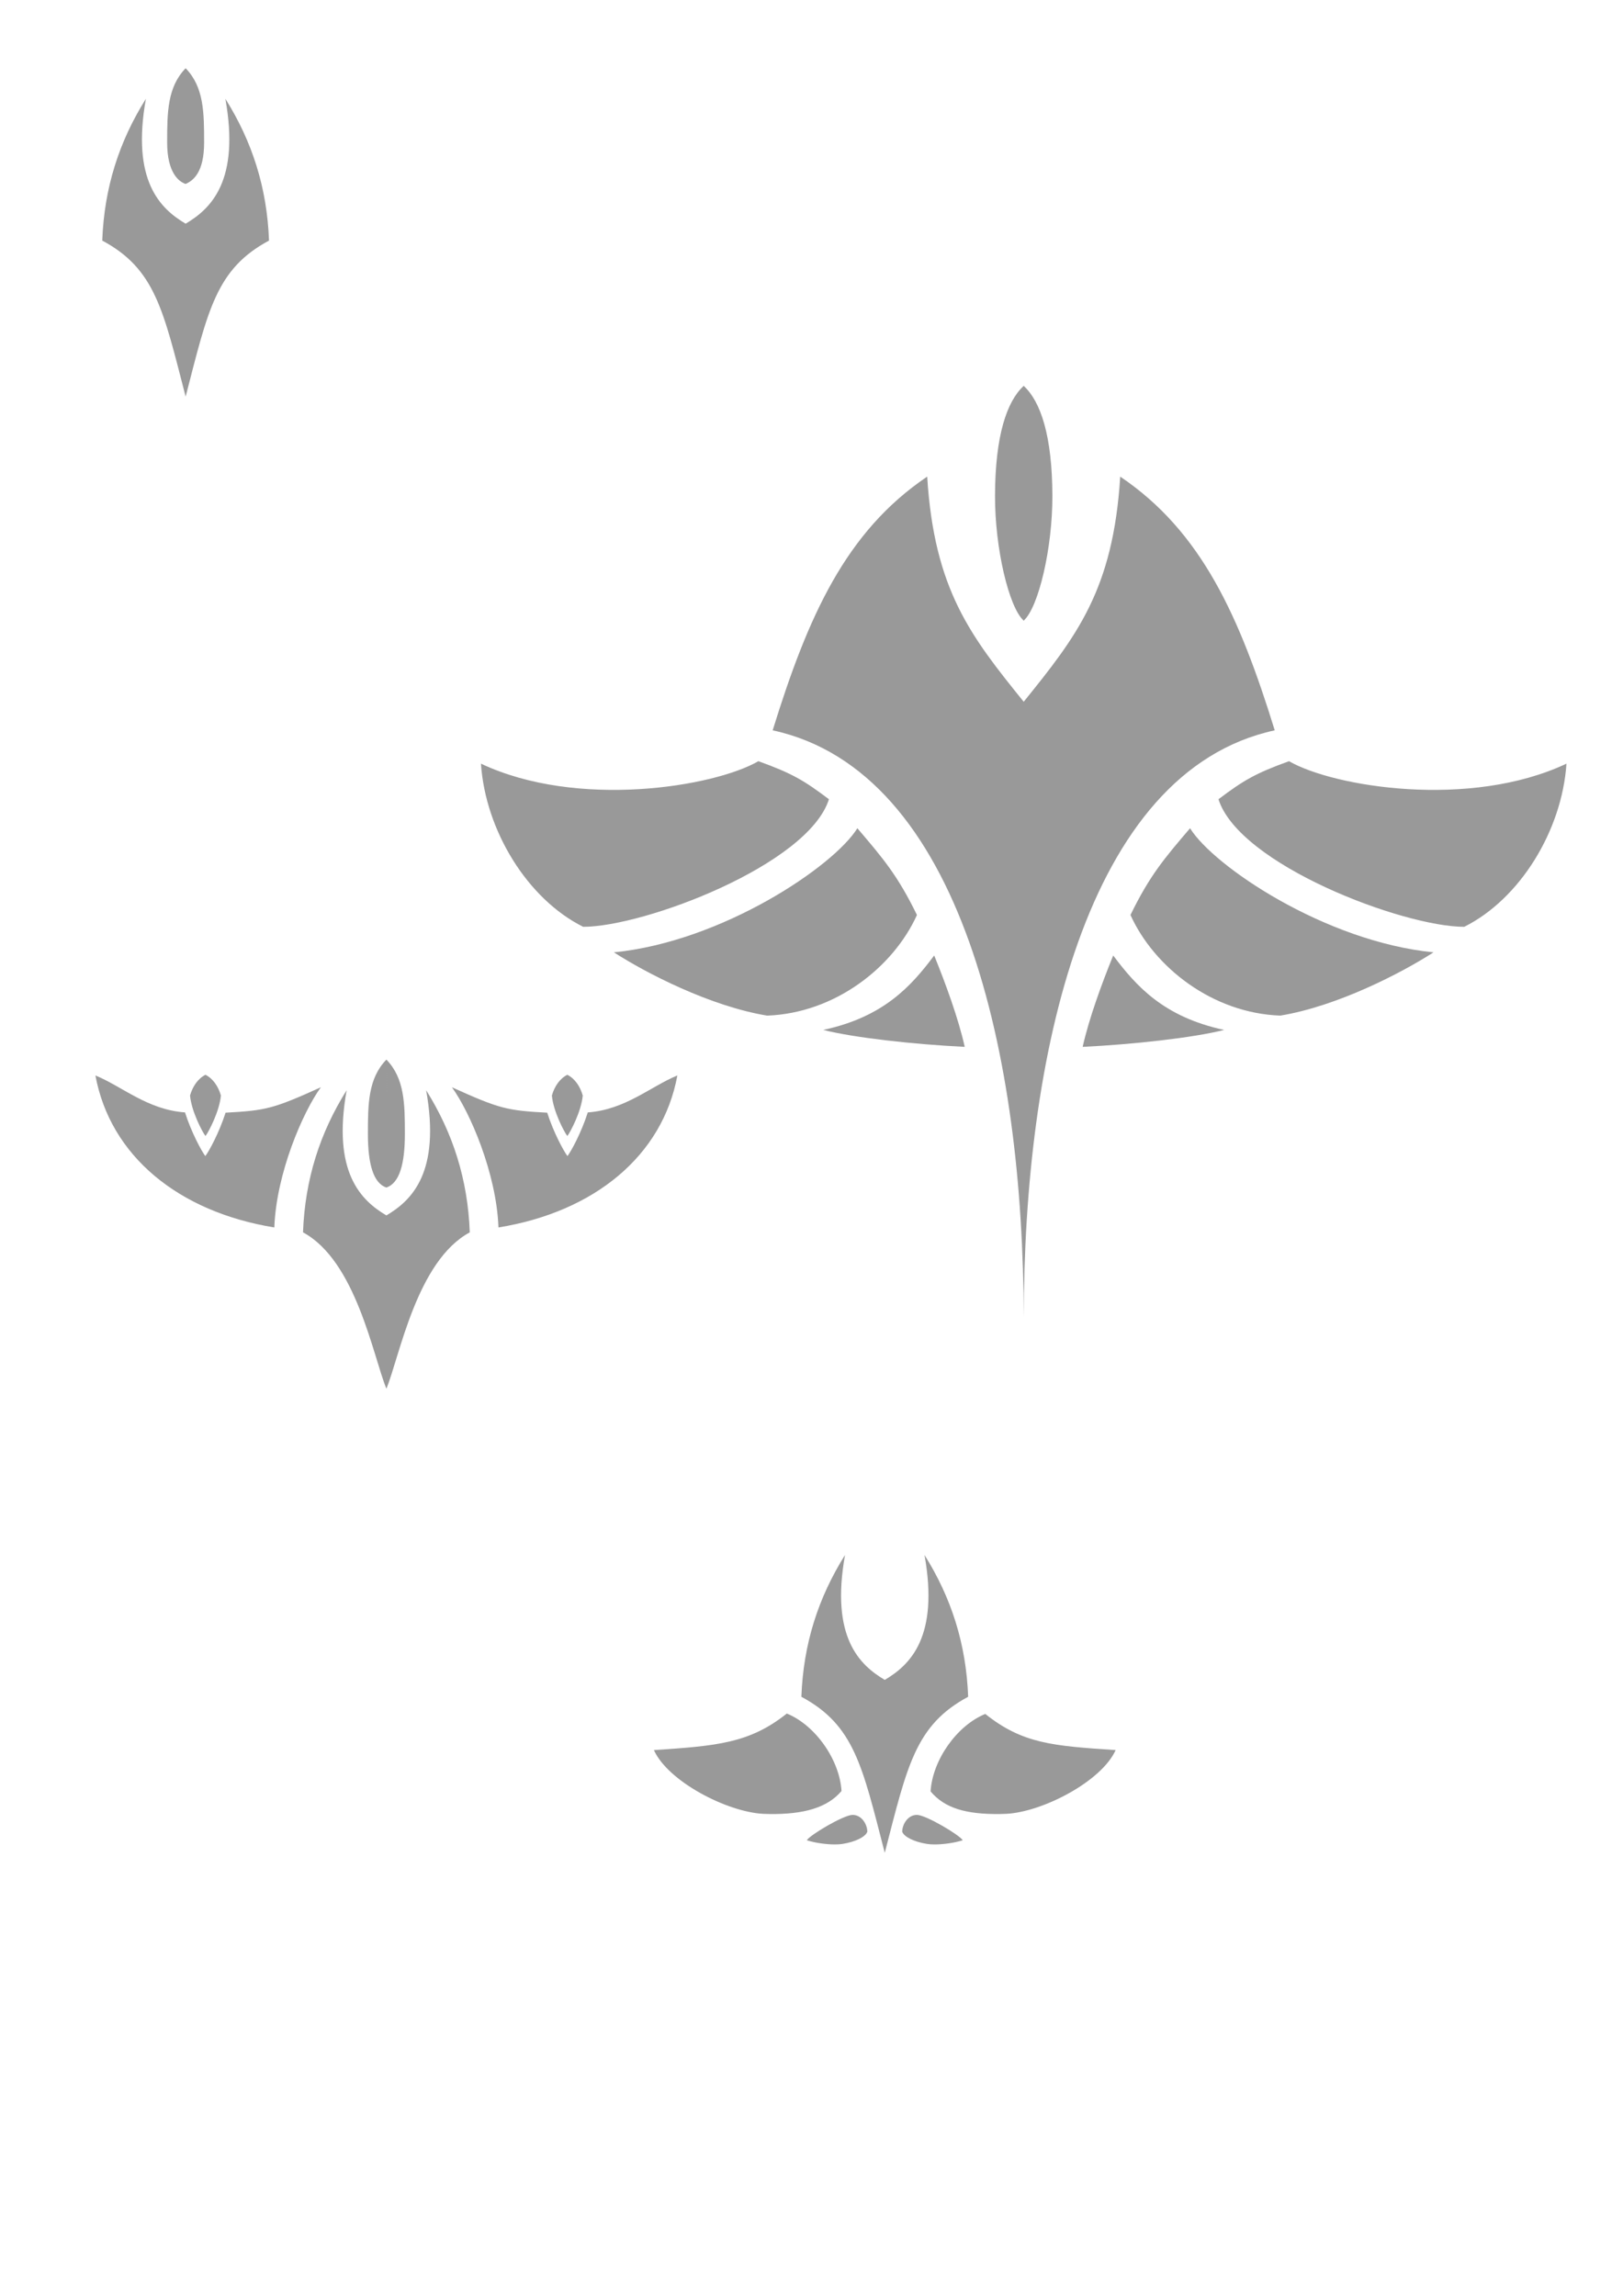 <?xml version="1.0" encoding="UTF-8" standalone="no"?>
<!-- Created with Inkscape (http://www.inkscape.org/) -->

<svg
   xmlns:dc="http://purl.org/dc/elements/1.1/"
   xmlns:cc="http://creativecommons.org/ns#"
   xmlns:rdf="http://www.w3.org/1999/02/22-rdf-syntax-ns#"
   xmlns:svg="http://www.w3.org/2000/svg"
   xmlns="http://www.w3.org/2000/svg"
   xmlns:sodipodi="http://sodipodi.sourceforge.net/DTD/sodipodi-0.dtd"
   xmlns:inkscape="http://www.inkscape.org/namespaces/inkscape"
   width="210mm"
   height="297mm"
   viewBox="0 0 210 297"
   version="1.1"
   id="svg8"
   inkscape:version="0.92.1 r15371"
   sodipodi:docname="vaisseaux ennemis.svg">
  <defs
     id="defs2" />
  <sodipodi:namedview
     id="base"
     pagecolor="#ffffff"
     bordercolor="#666666"
     borderopacity="1.0"
     inkscape:pageopacity="0.0"
     inkscape:pageshadow="2"
     inkscape:zoom="0.5"
     inkscape:cx="687.14464"
     inkscape:cy="414.42724"
     inkscape:document-units="mm"
     inkscape:current-layer="layer2"
     showgrid="false"
     showguides="true"
     inkscape:guide-bbox="true"
     inkscape:measure-start="0,0"
     inkscape:measure-end="0,0"
     inkscape:window-width="1920"
     inkscape:window-height="1017"
     inkscape:window-x="-8"
     inkscape:window-y="-8"
     inkscape:window-maximized="1" />
  <g
     inkscape:label="Calque 1"
     inkscape:groupmode="layer"
     id="layer1" />
  <g
     inkscape:groupmode="layer"
     id="layer2"
     inkscape:label="Calque 2">
    <path
       style="fill:#999999;stroke-width:0.265"
       d="m 24.02,51.311 c -10e-5,-3.9e-4 -4.2e-4,-6.5e-4 -5.2e-4,-10e-4 v -10e-4 c -2.908,-11.266 -3.951,-16.517 -10.789,-20.187 0.256,-6.869 2.195,-12.84 5.646,-18.342 -1.894,10.595 1.845,14.211 5.143,16.158 3.298,-1.947 7.037,-5.563 5.143,-16.158 3.451,5.502 5.39,11.473 5.646,18.342 -6.838,3.67 -7.881,8.921 -10.788,20.187 z m -0.001,-27.515 c -0.884,-0.286 -2.391,-1.456 -2.391,-5.349 0,-3.893 0.025,-7.181 2.391,-9.618 v -0.002 c 2.6e-4,2.6e-4 2.6e-4,7.6e-4 5.2e-4,10e-4 3.4e-4,-3.5e-4 6.9e-4,-6.8e-4 0.001,-10e-4 v 0.002 c 2.366,2.436 2.39,5.724 2.39,9.618 0,3.893 -1.44,4.931 -2.39,5.349 -5.3e-4,0 -0.001,-10e-6 -0.002,0 z"
       id="path14"
       inkscape:connector-curvature="0"
       sodipodi:nodetypes="cccccccccccscccccsccc"
       inkscape:export-xdpi="96"
       inkscape:export-ydpi="96" />
    <path
       style="fill:#999999;stroke-width:0.265"
       d="m 114.48,239.694 c -2.908,-11.268 -3.951,-16.519 -10.79,-20.189 0.256,-6.869 2.196,-12.841 5.647,-18.343 -1.894,10.595 1.845,14.212 5.143,16.158 3.298,-1.947 7.037,-5.564 5.143,-16.158 3.451,5.502 5.391,11.474 5.647,18.343 -6.838,3.67 -7.881,8.921 -10.79,20.189 z m -6.483,-1.086 c -1.124,-0.004 -2.545,-0.203 -3.606,-0.541 0.4,-0.678 4.78,-3.282 5.93,-3.282 1.151,0 1.885,1.183 1.902,2.166 -0.199,0.653 -1.527,1.329 -3.226,1.593 -0.284,0.044 -0.626,0.065 -1,0.064 z m 12.966,0 c -0.375,0.001 -0.716,-0.019 -1,-0.064 -1.699,-0.264 -3.027,-0.941 -3.226,-1.593 0.017,-0.983 0.751,-2.166 1.902,-2.166 1.151,0 5.53,2.605 5.93,3.282 -1.061,0.338 -2.482,0.537 -3.606,0.541 z m -21.359,-3.934 c -0.291,-0.003 -0.583,-0.012 -0.875,-0.027 -4.675,-0.25 -12.299,-4.188 -14.121,-8.245 8.135,-0.541 12.377,-0.881 17.198,-4.729 3.68,1.496 6.828,5.961 7.078,10.021 -1.839,2.182 -4.917,3.024 -9.28,2.981 z m 29.753,0 c -4.362,0.043 -7.11,-0.745 -8.949,-2.927 0.25,-4.06 3.398,-8.525 7.078,-10.021 4.821,3.848 8.732,4.134 16.867,4.675 -1.822,4.057 -9.446,7.996 -14.121,8.245 -0.292,0.016 -0.584,0.025 -0.875,0.027 z"
       id="path14-1"
       inkscape:connector-curvature="0"
       inkscape:export-xdpi="96"
       inkscape:export-ydpi="96"
       sodipodi:nodetypes="cccccccccscccccscsccccccccccccccccc" />
    <path
       style="fill:#999999;stroke-width:0.363"
       d="m 132.444,49.904 v 0.027 c -2.168,2.008 -3.678,6.402 -3.698,14.213 -0.018,6.792 1.792,14.379 3.682,16.118 v 0.056 c 0.01,-0.008 0.02,-0.019 0.029,-0.028 0.01,0.009 0.02,0.019 0.029,0.028 v -0.056 c 1.89,-1.739 3.699,-9.327 3.682,-16.118 -0.02,-7.811 -1.53,-12.204 -3.698,-14.213 v -0.027 c -0.005,0.004 -0.009,0.009 -0.013,0.013 -0.004,-0.004 -0.009,-0.009 -0.013,-0.013 z m -12.475,11.755 c -10.551,7.116 -15.437,18.1 -19.993,32.821 24.529,5.318 32.47,42.404 32.47,75.936 0.006,-5.719 0.006,-4.436 0.011,-8.504 0.005,4.068 0.005,2.785 0.011,8.504 0,-33.533 7.941,-70.619 32.47,-75.936 -4.556,-14.721 -9.442,-25.705 -19.993,-32.821 -0.913,14.671 -5.657,20.664 -12.488,29.125 -6.831,-8.461 -11.575,-14.454 -12.488,-29.125 z M 98.128,98.472 c -5.758,3.328 -23.413,6.208 -35.898,0.319 0.578,8.649 6.015,17.513 13.228,21.107 7.919,0 29.121,-8.029 31.798,-16.504 -3.269,-2.466 -4.819,-3.366 -9.128,-4.922 z m 68.659,0 c -4.309,1.556 -5.859,2.456 -9.128,4.922 2.677,8.475 23.879,16.504 31.798,16.504 7.213,-3.593 12.65,-12.458 13.228,-21.107 -12.484,5.888 -30.14,3.009 -35.898,-0.319 z m -55.854,8.675 c -3.009,4.887 -17.463,14.665 -31.502,16.054 4.171,2.685 12.44,6.966 19.824,8.185 8.786,-0.315 16.331,-6.26 19.39,-13.018 -2.503,-5.123 -4.37,-7.306 -7.711,-11.22 z m 43.049,0 c -3.341,3.914 -5.209,6.097 -7.711,11.22 3.059,6.759 10.604,12.703 19.39,13.018 7.383,-1.219 15.653,-5.5 19.824,-8.185 -14.04,-1.389 -28.493,-11.167 -31.502,-16.054 z m -33.107,16.46 c -2.972,3.963 -6.528,7.953 -14.359,9.63 4.038,1.02 11.804,1.875 18.311,2.192 -0.808,-3.646 -2.493,-8.244 -3.952,-11.823 z m 23.164,0 c -1.458,3.579 -3.144,8.176 -3.952,11.823 6.506,-0.318 14.272,-1.172 18.311,-2.192 -7.831,-1.677 -11.386,-5.667 -14.359,-9.63 z"
       id="path3793"
       inkscape:connector-curvature="0" />
    <path
       style="fill:#999999;stroke-width:0.265"
       d="m 49.995,137.076 c 0,0.001 0,-3.5e-4 0,0.001 0,1.955 2.67e-4,1.958 5.16e-4,1.469 2.49e-4,0.49 5.16e-4,0.487 5.16e-4,-1.469 0,-0.001 0,3.5e-4 0,-0.001 -1.7e-4,1.7e-4 -3.44e-4,3.4e-4 -5.16e-4,5.1e-4 -1.72e-4,-1.7e-4 -3.47e-4,-3.4e-4 -5.16e-4,-5.1e-4 z m 10e-4,0.001 c -5.08e-4,5.683 -5.35e-4,10.321 -5.16e-4,16.551 1.671,-0.561 2.391,-3.007 2.391,-6.91 0,-3.902 -0.026,-7.2 -2.391,-9.642 z m -5.16e-4,16.551 c 1.8e-5,-6.23 -8e-6,-10.868 -5.16e-4,-16.551 -2.365,2.442 -2.391,5.74 -2.391,9.642 0,3.902 0.72,6.349 2.391,6.91 z M 26.586,139.041 c -0.977,0.491 -1.656,1.498 -1.998,2.68 0.186,2.037 1.564,4.671 1.998,5.244 0.433,-0.572 1.812,-3.207 1.998,-5.244 -0.342,-1.183 -1.021,-2.19 -1.998,-2.68 z m 46.819,0 c -0.977,0.491 -1.656,1.498 -1.998,2.68 0.186,2.037 1.564,4.671 1.998,5.244 0.433,-0.572 1.812,-3.207 1.998,-5.244 -0.342,-1.183 -1.021,-2.19 -1.998,-2.68 z m -61.058,0.087 c 1.918,10.397 10.735,17.647 23.149,19.663 0.253,-6.986 3.688,-14.924 6.022,-18.136 -6.187,2.8 -7.126,3.004 -12.332,3.29 -0.809,2.536 -2.11,4.941 -2.618,5.613 -0.511,-0.675 -1.821,-3.101 -2.629,-5.65 -4.851,-0.342 -8.142,-3.368 -11.592,-4.78 z m 75.298,0 c -3.45,1.412 -6.741,4.438 -11.592,4.78 -0.808,2.55 -2.118,4.976 -2.629,5.65 -0.508,-0.671 -1.809,-3.077 -2.618,-5.613 -5.206,-0.285 -6.145,-0.49 -12.332,-3.29 2.334,3.212 5.769,11.15 6.022,18.136 12.414,-2.016 21.232,-9.266 23.149,-19.663 z m -42.792,1.909 c -3.451,5.515 -5.39,11.502 -5.646,18.388 6.838,3.679 9.058,15.955 10.789,20.237 1.731,-4.282 3.951,-16.558 10.789,-20.237 -0.256,-6.886 -2.195,-12.872 -5.646,-18.388 1.894,10.621 -1.845,14.246 -5.143,16.197 -3.298,-1.951 -7.037,-5.577 -5.143,-16.197 z"
       id="path4677"
       inkscape:connector-curvature="0"
       inkscape:export-xdpi="96"
       inkscape:export-ydpi="96" />
  </g>
</svg>
